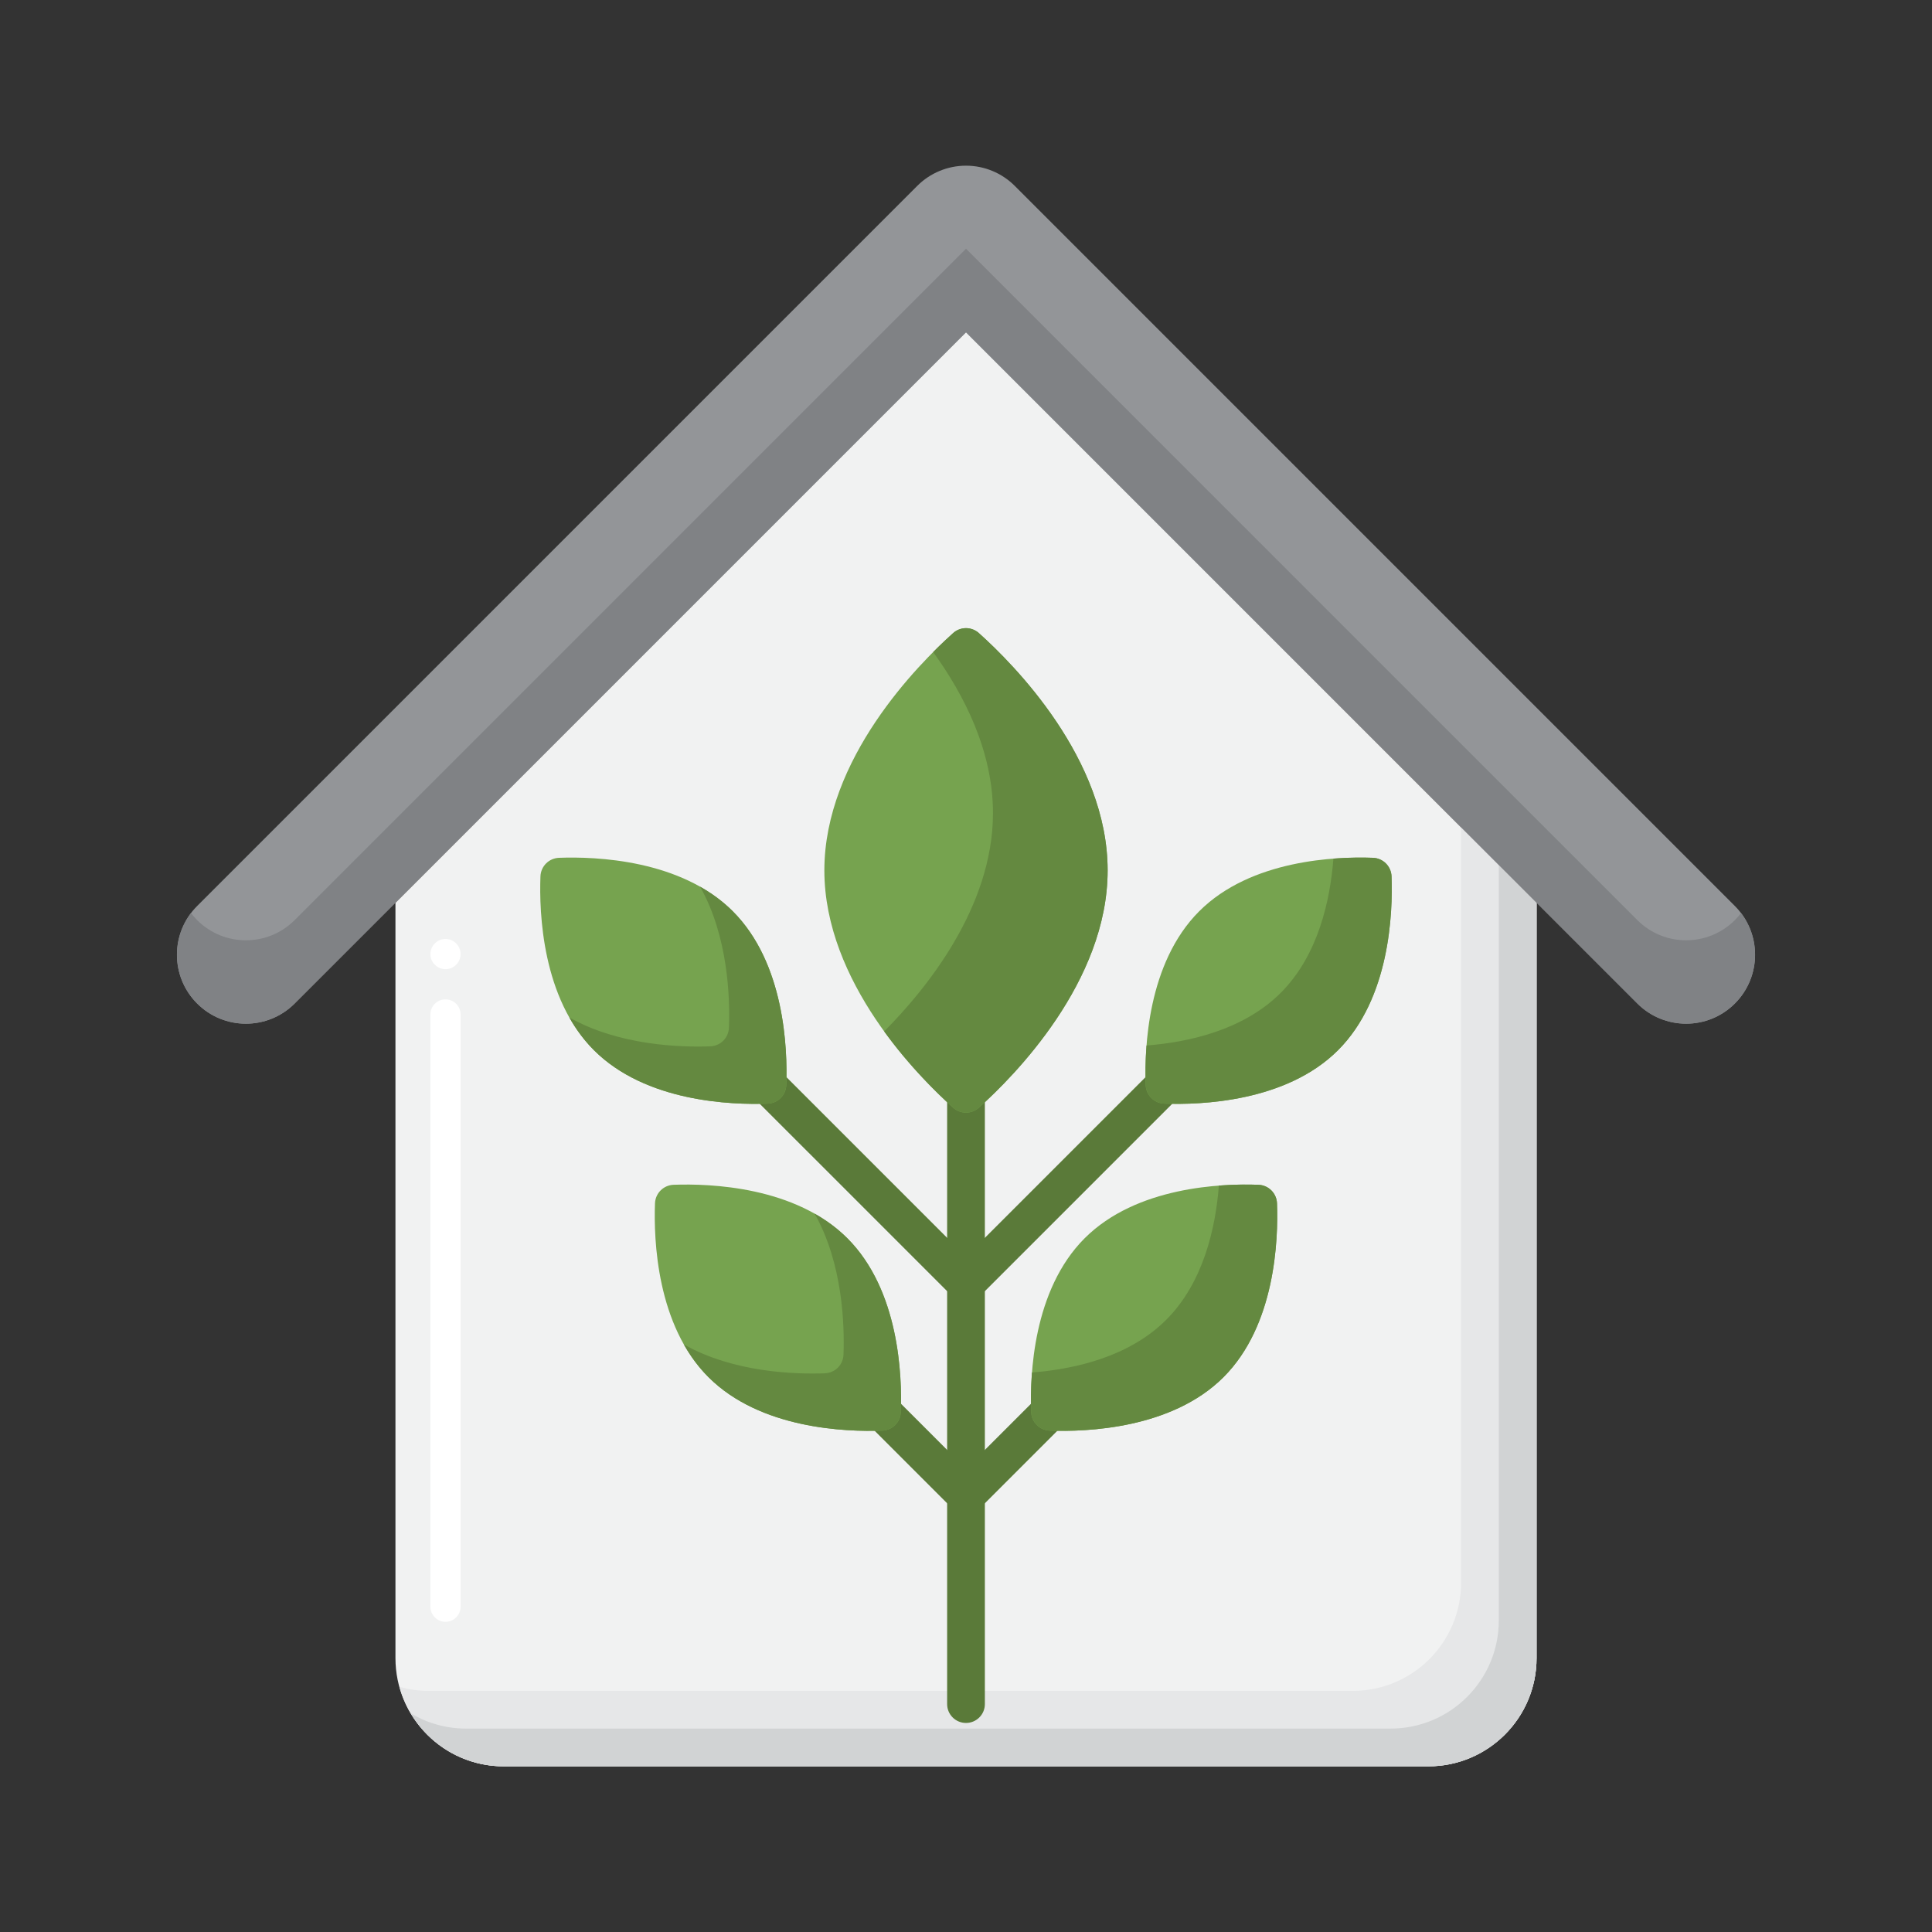 <svg id="Layer_1" enable-background="new 0 0 256 256" height="512" viewBox="0 0 256 256" width="512" xmlns="http://www.w3.org/2000/svg"><rect x="0" y="0" width="256" height="256" fill="#333333" stroke="none"/><g><g><g><g><g><g><path d="m128 44.01-75.6 75.6v100.096c0 7.92 6.421 14.341 14.341 14.341h122.519c7.92 0 14.341-6.421 14.341-14.341v-100.095z" fill="#f1f2f2"/></g></g><g><g><path d="m128 44.01 65.6 65.601v100.095c0 7.92-6.421 14.341-14.341 14.341h-122.519c-1.322 0-2.597-.193-3.812-.528 1.672 6.066 7.214 10.528 13.812 10.528h122.52c7.92 0 14.341-6.42 14.341-14.341v-100.095z" fill="#e6e7e8"/></g></g><g><g><path d="m128 44.01 70.6 70.601v100.095c0 7.92-6.421 14.341-14.341 14.341h-122.519c-2.677 0-5.173-.747-7.317-2.023 2.501 4.2 7.074 7.023 12.317 7.023h122.52c7.92 0 14.341-6.42 14.341-14.341v-100.095z" fill="#d1d3d4"/></g></g><g><g><path d="m59.03 214.899c-1.101 0-2-.899-2-2v-78.479c0-1.101.899-2 2-2 1.1 0 2 .899 2 2v78.479c0 1.101-.9 2-2 2zm0-86.479c-1.101 0-2-.9-2-2 0-1.101.899-2 2-2 1.1 0 2 .899 2 2 0 1.1-.9 2-2 2z" fill="#fff"/></g></g><g><g><g><path d="m223.418 135.644c-2.339 0-4.676-.892-6.461-2.676l-88.957-88.958-88.958 88.959c-3.568 3.568-9.353 3.568-12.92 0-3.568-3.568-3.568-9.353 0-12.92l95.418-95.419c1.713-1.714 4.037-2.676 6.46-2.676s4.747.962 6.461 2.676l95.418 95.419c3.568 3.568 3.568 9.353 0 12.92-1.785 1.783-4.123 2.675-6.461 2.675z" fill="#939598"/></g></g></g><g><g><path d="m229.879 121.918c-1.785 1.784-4.123 2.676-6.461 2.676-2.339 0-4.676-.892-6.461-2.676l-88.957-88.958-88.958 88.959c-3.568 3.568-9.353 3.568-12.92 0-.297-.297-.569-.61-.817-.935-2.726 3.581-2.454 8.715.817 11.985 3.568 3.568 9.353 3.568 12.92 0l88.958-88.96 88.957 88.959c1.785 1.785 4.122 2.676 6.461 2.676 2.338 0 4.676-.892 6.461-2.676 3.27-3.27 3.542-8.404.817-11.985-.248.326-.52.638-.817.935z" fill="#808285"/></g></g></g></g></g><g><g><g><g><path d="m128 228.3c-1.381 0-2.5-1.119-2.5-2.5v-89.398c0-1.381 1.119-2.5 2.5-2.5s2.5 1.119 2.5 2.5v89.398c0 1.381-1.119 2.5-2.5 2.5z" fill="#5a7a39"/></g></g><g><g><path d="m128 200.656c-.64 0-1.279-.244-1.768-.732l-14.813-14.813c-.977-.977-.977-2.559 0-3.535s2.559-.977 3.535 0l13.046 13.045 13.045-13.045c.977-.977 2.559-.977 3.535 0s.977 2.559 0 3.535l-14.813 14.813c-.488.488-1.127.732-1.767.732z" fill="#5a7a39"/></g></g><g><g><path d="m128 172.552c-.64 0-1.279-.244-1.768-.732l-33.651-33.65c-.977-.977-.977-2.559 0-3.535s2.559-.977 3.535 0l31.884 31.882 31.884-31.883c.977-.977 2.559-.977 3.535 0s.977 2.559 0 3.535l-33.651 33.65c-.489.489-1.128.733-1.768.733z" fill="#5a7a39"/></g></g></g><g><g><g><g><path d="m89.256 156.99c-1.346.049-2.418 1.121-2.467 2.467-.178 4.839.224 16.161 7.086 23.023s18.184 7.264 23.023 7.086c1.346-.049 2.418-1.121 2.467-2.467.178-4.839-.224-16.161-7.086-23.023s-18.184-7.264-23.023-7.086z" fill="#76a34f"/></g></g><g><g><path d="m112.279 164.076c-1.308-1.308-2.779-2.382-4.336-3.261 3.733 6.608 3.969 14.77 3.825 18.687-.049 1.346-1.121 2.418-2.467 2.467-3.916.144-12.079-.092-18.687-3.825.879 1.557 1.953 3.027 3.261 4.336 6.862 6.862 18.184 7.264 23.023 7.086 1.346-.049 2.418-1.121 2.467-2.467.178-4.839-.224-16.161-7.086-23.023z" fill="#648940"/></g></g><g><g><path d="m166.744 156.99c1.346.049 2.418 1.121 2.467 2.467.178 4.839-.224 16.161-7.086 23.023s-18.184 7.264-23.023 7.086c-1.346-.049-2.418-1.121-2.467-2.467-.178-4.839.224-16.161 7.086-23.023s18.184-7.264 23.023-7.086z" fill="#76a34f"/></g></g><g><g><path d="m169.211 159.457c-.049-1.346-1.121-2.418-2.467-2.467-1.331-.049-3.153-.054-5.237.107-.425 5.493-2.004 12.811-6.979 17.785-4.975 4.975-12.292 6.554-17.786 6.979-.161 2.084-.156 3.906-.107 5.238.049 1.346 1.121 2.418 2.467 2.467 4.839.178 16.161-.224 23.023-7.086s7.264-18.184 7.086-23.023z" fill="#648940"/></g></g></g><g><g><path d="m126.294 146.774c.975.873 2.438.873 3.412 0 4.626-4.142 17.062-16.653 17.062-31.444s-12.436-27.302-17.062-31.444c-.975-.873-2.438-.873-3.412 0-4.626 4.142-17.062 16.653-17.062 31.444s12.436 27.302 17.062 31.444z" fill="#76a34f"/></g></g><g><g><path d="m129.706 83.886c-.975-.872-2.438-.872-3.412 0-.719.644-1.626 1.489-2.645 2.514 4.159 5.744 7.925 13.193 7.925 21.333 0 12.493-8.873 23.36-14.417 28.931 3.398 4.693 7.057 8.248 9.137 10.11.974.873 2.438.873 3.412 0 4.626-4.142 17.062-16.653 17.062-31.444s-12.436-27.302-17.062-31.444z" fill="#648940"/></g></g><g><g><g><path d="m181.921 113.663c1.346.049 2.418 1.121 2.467 2.467.178 4.839-.224 16.161-7.086 23.023s-18.184 7.264-23.023 7.086c-1.346-.049-2.418-1.121-2.467-2.467-.178-4.839.224-16.161 7.086-23.023 6.863-6.862 18.184-7.264 23.023-7.086z" fill="#76a34f"/></g></g><g><g><path d="m184.388 116.13c-.049-1.346-1.121-2.418-2.467-2.467-1.331-.049-3.153-.054-5.237.107-.425 5.493-2.004 12.811-6.979 17.785-4.975 4.975-12.292 6.554-17.786 6.979-.161 2.084-.156 3.906-.107 5.238.049 1.346 1.121 2.418 2.467 2.467 4.839.178 16.161-.224 23.023-7.086 6.863-6.862 7.264-18.184 7.086-23.023z" fill="#648940"/></g></g><g><g><path d="m74.079 113.663c-1.346.049-2.418 1.121-2.467 2.467-.178 4.839.224 16.161 7.086 23.023s18.184 7.264 23.023 7.086c1.346-.049 2.418-1.121 2.467-2.467.178-4.839-.224-16.161-7.086-23.023-6.863-6.862-18.184-7.264-23.023-7.086z" fill="#76a34f"/></g></g><g><g><path d="m97.101 120.749c-1.308-1.308-2.779-2.382-4.336-3.261 3.733 6.608 3.969 14.77 3.825 18.687-.049 1.346-1.121 2.418-2.467 2.467-3.916.144-12.079-.092-18.687-3.825.879 1.557 1.953 3.027 3.261 4.336 6.862 6.862 18.184 7.264 23.023 7.086 1.346-.049 2.418-1.121 2.467-2.467.178-4.839-.223-16.161-7.086-23.023z" fill="#648940"/></g></g></g></g></g></g></svg>